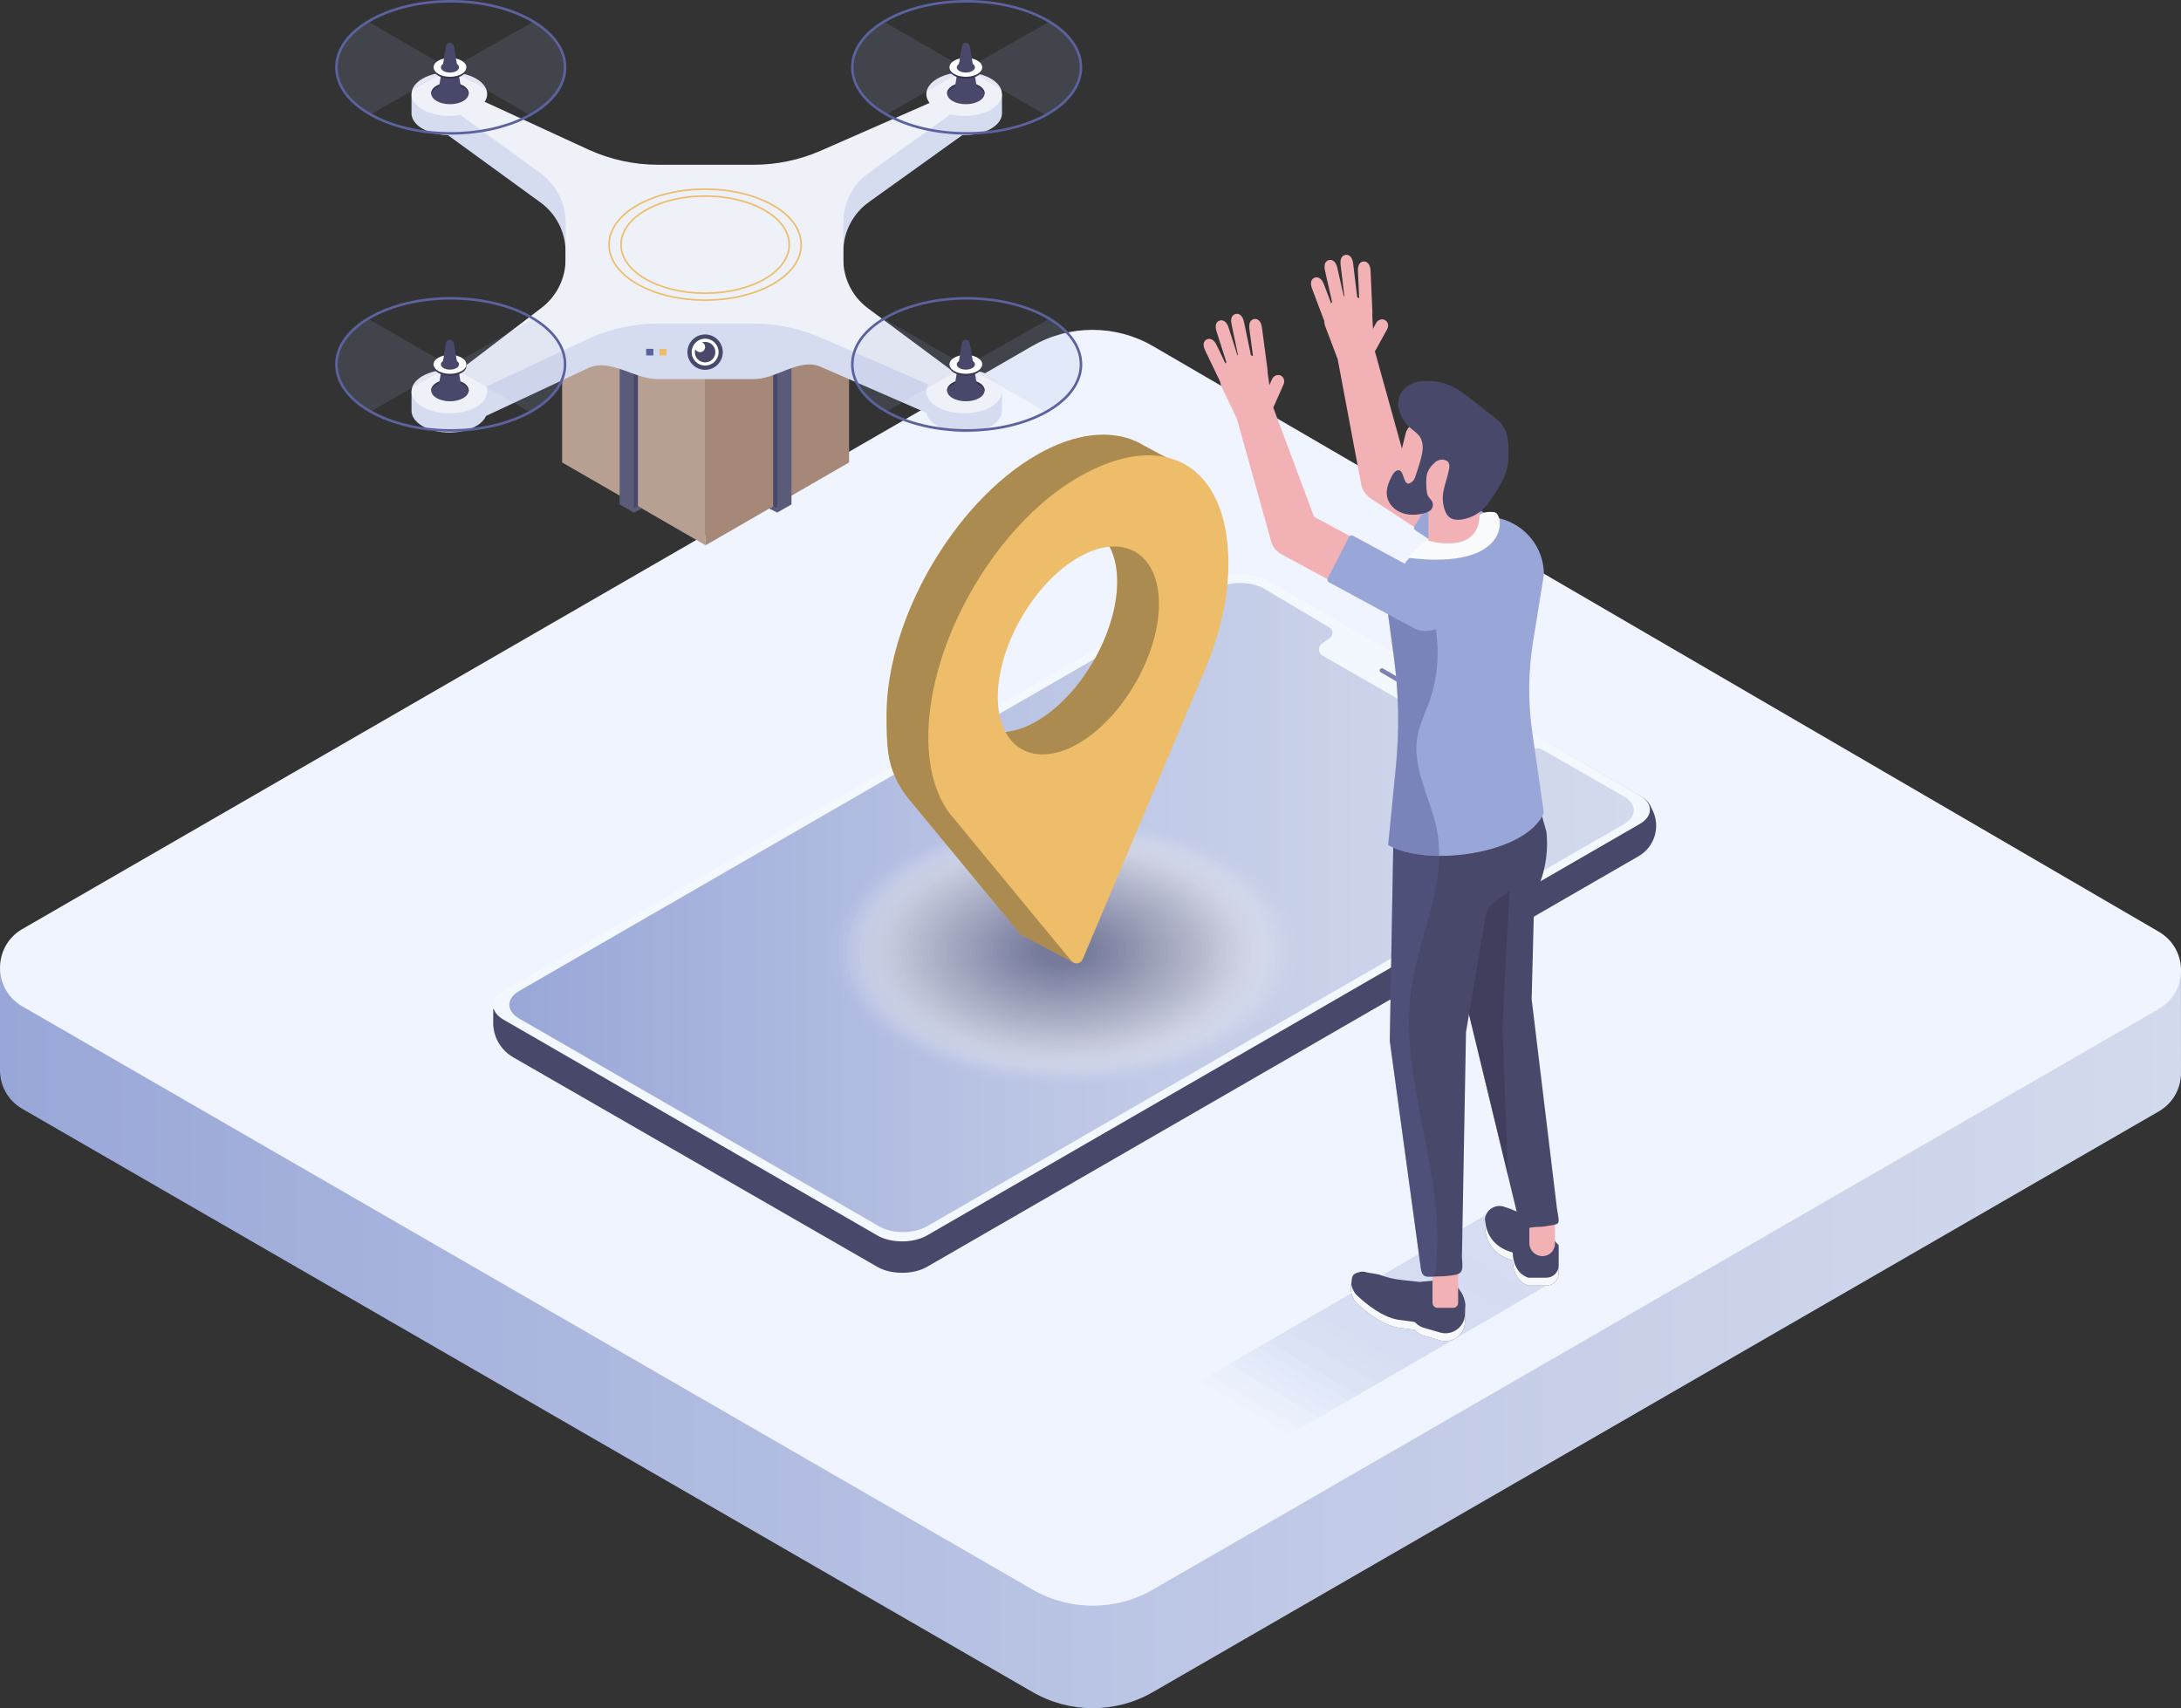 <?xml version="1.0" encoding="UTF-8"?>
<svg xmlns="http://www.w3.org/2000/svg" xmlns:xlink="http://www.w3.org/1999/xlink" viewBox="0 0 1028.1 805.3">
  <rect x="0" y="0" width="1028.1" height="805.3" fill="#333333" stroke="none"/>
  <defs>
    <style>
      .cls-1 {
        opacity: .02;
      }

      .cls-1, .cls-2, .cls-3, .cls-4, .cls-5, .cls-6, .cls-7, .cls-8, .cls-9, .cls-10, .cls-11, .cls-12, .cls-13, .cls-14, .cls-15, .cls-16, .cls-17, .cls-18, .cls-19, .cls-20, .cls-21, .cls-22, .cls-23, .cls-24, .cls-25, .cls-26, .cls-27, .cls-28, .cls-29, .cls-30, .cls-31, .cls-32, .cls-33, .cls-34, .cls-35, .cls-36, .cls-37, .cls-38, .cls-39, .cls-40, .cls-41, .cls-42, .cls-43, .cls-44, .cls-45, .cls-46, .cls-47, .cls-48, .cls-49, .cls-50, .cls-51, .cls-52, .cls-53, .cls-54, .cls-55, .cls-56, .cls-57, .cls-58, .cls-59, .cls-60, .cls-61, .cls-62, .cls-63, .cls-64, .cls-65, .cls-66, .cls-67, .cls-68, .cls-69, .cls-70, .cls-71, .cls-72, .cls-73, .cls-74, .cls-75, .cls-76, .cls-77, .cls-78, .cls-79, .cls-80, .cls-81, .cls-82, .cls-83, .cls-84, .cls-85, .cls-86, .cls-87, .cls-88, .cls-89, .cls-90, .cls-91, .cls-92, .cls-93, .cls-94, .cls-95, .cls-96, .cls-97, .cls-98, .cls-99, .cls-100, .cls-101, .cls-102, .cls-103, .cls-104, .cls-105, .cls-106 {
        stroke-width: 0px;
      }

      .cls-1, .cls-5, .cls-12, .cls-16, .cls-17, .cls-18, .cls-20, .cls-21, .cls-22, .cls-30, .cls-31, .cls-34, .cls-35, .cls-40, .cls-41, .cls-42, .cls-45, .cls-48, .cls-49, .cls-59, .cls-61, .cls-63, .cls-67, .cls-72, .cls-73, .cls-75, .cls-76, .cls-78, .cls-80, .cls-86, .cls-89, .cls-96, .cls-99, .cls-103 {
        fill: #99a7d8;
      }

      .cls-2 {
        fill: #48486a;
      }

      .cls-3 {
        fill: #535373;
        opacity: .94;
      }

      .cls-4 {
        fill: #b7b7c5;
        opacity: .39;
      }

      .cls-5 {
        opacity: .34;
      }

      .cls-6, .cls-50 {
        fill: #363650;
      }

      .cls-7 {
        fill: #5c629e;
      }

      .cls-8 {
        fill: #a2a2b3;
        opacity: .51;
      }

      .cls-9 {
        fill: #b7a092;
      }

      .cls-10 {
        fill: #d8d8df;
        opacity: .22;
      }

      .cls-11 {
        fill: #7e7e96;
        opacity: .71;
      }

      .cls-12 {
        opacity: .71;
      }

      .cls-13 {
        fill: #7d81b1;
      }

      .cls-14 {
        fill: url(#linear-gradient);
      }

      .cls-15 {
        fill: #c2c2cd;
        opacity: .33;
      }

      .cls-16 {
        opacity: .63;
      }

      .cls-17 {
        opacity: .73;
      }

      .cls-18 {
        opacity: .54;
      }

      .cls-19 {
        fill: #89899f;
        opacity: .65;
      }

      .cls-107, .cls-50 {
        opacity: .5;
      }

      .cls-20 {
        opacity: .32;
      }

      .cls-21 {
        opacity: .05;
      }

      .cls-22 {
        opacity: .24;
      }

      .cls-23 {
        fill: #dfdfe5;
        opacity: .18;
      }

      .cls-24, .cls-80 {
        opacity: 0;
      }

      .cls-24, .cls-84 {
        fill: #fff;
      }

      .cls-25 {
        fill: #a58877;
      }

      .cls-26 {
        fill: #c6c6d0;
        opacity: .31;
      }

      .cls-27 {
        fill: #dbdbe2;
        opacity: .2;
      }

      .cls-28 {
        fill: #edbd6a;
      }

      .cls-29 {
        fill: #fbfbfc;
        opacity: .02;
      }

      .cls-30 {
        opacity: .07;
      }

      .cls-31 {
        opacity: .51;
      }

      .cls-32 {
        fill: #d6dcef;
      }

      .cls-108 {
        isolation: isolate;
      }

      .cls-33 {
        fill: #6c6c87;
        opacity: .8;
      }

      .cls-34 {
        opacity: .61;
      }

      .cls-35 {
        opacity: .27;
      }

      .cls-36 {
        fill: #f2b1b5;
      }

      .cls-37 {
        fill: #656581;
        opacity: .84;
      }

      .cls-38 {
        fill: #8c8ca2;
        opacity: .63;
      }

      .cls-39 {
        fill: #85859c;
        opacity: .67;
      }

      .cls-40 {
        opacity: .68;
      }

      .cls-41 {
        opacity: .46;
      }

      .cls-43 {
        fill: #e9e9ed;
        opacity: .12;
      }

      .cls-44 {
        fill: #f6f8fb;
      }

      .cls-45 {
        opacity: .12;
      }

      .cls-46 {
        fill: #565676;
        opacity: .92;
      }

      .cls-47 {
        fill: #bebeca;
        opacity: .35;
      }

      .cls-48 {
        opacity: .49;
      }

      .cls-49 {
        opacity: .15;
      }

      .cls-51 {
        fill: #777790;
        opacity: .75;
      }

      .cls-52 {
        fill: #7a7a93;
        opacity: .73;
      }

      .cls-53 {
        fill: #e2e2e8;
        opacity: .16;
      }

      .cls-109, .cls-74 {
        opacity: .3;
      }

      .cls-54 {
        fill: #f8f8f9;
        opacity: .04;
      }

      .cls-55 {
        fill: #ededf0;
        opacity: .1;
      }

      .cls-56 {
        fill: #f3f8fe;
      }

      .cls-57 {
        fill: #fafbfd;
      }

      .cls-58 {
        fill: url(#linear-gradient-2);
      }

      .cls-59 {
        opacity: .1;
      }

      .cls-60 {
        fill: #9e9eb0;
        opacity: .53;
      }

      .cls-61 {
        opacity: .66;
      }

      .cls-62 {
        fill: #e6e6eb;
        opacity: .14;
      }

      .cls-63 {
        opacity: .59;
      }

      .cls-64 {
        fill: #fdfeff;
      }

      .cls-65 {
        fill: #686884;
        opacity: .82;
      }

      .cls-66 {
        fill: #73738d;
        opacity: .76;
      }

      .cls-67 {
        opacity: .41;
      }

      .cls-68 {
        fill: #eef1f8;
      }

      .cls-69 {
        fill: #9b9bad;
        opacity: .55;
      }

      .cls-70 {
        opacity: .9;
      }

      .cls-70, .cls-95 {
        fill: #5a5a79;
      }

      .cls-71 {
        fill: #d4d4dc;
        opacity: .24;
      }

      .cls-72 {
        opacity: .56;
      }

      .cls-73 {
        opacity: .39;
      }

      .cls-74 {
        fill: #151617;
      }

      .cls-75 {
        opacity: .22;
      }

      .cls-76 {
        opacity: .29;
      }

      .cls-77 {
        fill: #9797aa;
        opacity: .57;
      }

      .cls-78 {
        opacity: .37;
      }

      .cls-79 {
        fill: #4c4c6d;
        opacity: .98;
      }

      .cls-110 {
        mix-blend-mode: multiply;
        opacity: .6;
      }

      .cls-81 {
        fill: #b0b0bf;
        opacity: .43;
      }

      .cls-82 {
        fill: #eff4fe;
      }

      .cls-83 {
        fill: #b4b4c2;
        opacity: .41;
      }

      .cls-85 {
        fill: #6f6f8a;
        opacity: .78;
      }

      .cls-86 {
        opacity: .2;
      }

      .cls-87 {
        fill: #cdcdd6;
        opacity: .27;
      }

      .cls-88 {
        fill: #d0d0d9;
        opacity: .25;
      }

      .cls-89 {
        opacity: .15;
      }

      .cls-90 {
        fill: #f4f4f6;
        opacity: .06;
      }

      .cls-91 {
        fill: #bbbbc7;
        opacity: .37;
      }

      .cls-92 {
        fill: #c9c9d3;
        opacity: .29;
      }

      .cls-93 {
        fill: #9393a7;
        opacity: .59;
      }

      .cls-94 {
        fill: #5e5e7c;
        opacity: .88;
      }

      .cls-96 {
        opacity: .78;
      }

      .cls-97 {
        fill: #f1f1f3;
        opacity: .08;
      }

      .cls-98 {
        fill: #4f4f70;
        opacity: .96;
      }

      .cls-99 {
        opacity: .17;
      }

      .cls-100 {
        fill: #acacbc;
        opacity: .45;
      }

      .cls-101 {
        fill: #818199;
        opacity: .69;
      }

      .cls-102 {
        fill: #a9a9b9;
        opacity: .47;
      }

      .cls-103 {
        opacity: .44;
      }

      .cls-104 {
        fill: #61617e;
        opacity: .86;
      }

      .cls-105 {
        fill: #a5a5b6;
        opacity: .49;
      }

      .cls-106 {
        fill: #9090a4;
        opacity: .61;
      }
    </style>
    <linearGradient id="linear-gradient" x1="0" y1="504.56" x2="1028.1" y2="504.56" gradientUnits="userSpaceOnUse">
      <stop offset="0" stop-color="#99a7d8"/>
      <stop offset=".27" stop-color="#acb8df"/>
      <stop offset=".73" stop-color="#c8d0e9"/>
      <stop offset="1" stop-color="#d3daed"/>
    </linearGradient>
    <linearGradient id="linear-gradient-2" x1="-2767.71" y1="427.82" x2="-2237.64" y2="427.82" gradientTransform="translate(-1997.55) rotate(-180) scale(1 -1)" gradientUnits="userSpaceOnUse">
      <stop offset="0" stop-color="#d3daed"/>
      <stop offset=".24" stop-color="#cbd3ea"/>
      <stop offset=".59" stop-color="#b8c2e3"/>
      <stop offset="1" stop-color="#99a7d8"/>
    </linearGradient>
  </defs>
  <g class="cls-108">
    <g id="Graphics">
      <path class="cls-14" d="M1028.1,504.56l-.03-48.31-484.52-244.72c-17.59-10.24-39.31-10.28-56.93-.1L0,456.24v48.26H0c0,7.1,3.5,14.19,10.53,18.25l476.21,274.94c17.56,10.14,39.19,10.14,56.75,0l474.09-273.71c7.41-4.28,10.91-11.95,10.49-19.43h.04Z"/>
      <path class="cls-82" d="M486.62,163.1L10.53,437.98c-14.03,8.1-14.03,28.36,0,36.46l476.21,274.94c17.56,10.14,39.19,10.14,56.75,0l474.09-273.71c14.01-8.09,14.04-28.29.07-36.42l-474.09-276.04c-17.59-10.24-39.31-10.28-56.93-.1Z"/>
      <g>
        <path class="cls-2" d="M232.5,482.15v-6.41l341.77-200.75c6.42-3.7,13.96-5.97,20.38-2.26l179.43,103.01c1.71.98,3.09,2.46,3.95,4.24l1,2.06c3.8,7.83.91,17.26-6.63,21.61l-335.47,193.61c-6.42,3.7-16.92,3.7-23.33,0l-171.7-98.83c-5.83-3.35-9.42-9.57-9.42-16.29Z"/>
        <path class="cls-56" d="M237.31,480.66c-6.42-3.71-6.42-9.77,0-13.47l336.01-194c6.41-3.7,16.91-3.7,23.33,0l176.3,101.79c6.42,3.7,6.42,9.77,0,13.47l-336.01,194c-6.42,3.71-16.92,3.71-23.33,0l-176.3-101.79Z"/>
        <path class="cls-58" d="M244.73,480.15c-6.18-3.57-6.18-9.4,0-12.97l328.63-189.68c6.18-3.57,16.28-3.57,22.46,0l30.82,18.26c1.88,1.1,2,3.78.21,5.04l-3.4,2.39c-2.27,1.31-2.27,4.59,0,5.9l83.87,48.13c2.23,1.29,4.96,1.33,7.23.11l7.28-3.92c1.67-.9,3.69-.87,5.33.08l38.39,22.02c6.18,3.57,6.18,9.4,0,12.97l-328.63,189.68c-6.18,3.57-16.28,3.57-22.46,0l-169.72-97.99Z"/>
        <path class="cls-13" d="M688.38,338.41c-.18,0-.36-.05-.52-.14l-36.99-21.3c-.5-.29-.67-.92-.38-1.42.29-.5.92-.67,1.42-.38l36.98,21.3c.5.29.67.92.38,1.42-.19.33-.54.52-.9.52Z"/>
      </g>
      <g class="cls-110">
        <path class="cls-24" d="M422.03,494.24c43.69,25.23,115.19,25.23,158.89,0,43.69-25.23,43.69-66.51,0-91.73-43.69-25.23-115.19-25.23-158.89,0-43.69,25.23-43.69,66.51,0,91.73Z"/>
        <path class="cls-29" d="M423.42,493.44c42.93,24.78,113.18,24.78,156.1,0,42.93-24.78,42.93-65.34,0-90.13-42.93-24.78-113.18-24.78-156.1,0-42.93,24.79-42.93,65.34,0,90.13Z"/>
        <path class="cls-54" d="M424.82,492.64c42.16,24.34,111.16,24.34,153.32,0,42.16-24.34,42.16-64.18,0-88.52-42.16-24.34-111.16-24.34-153.32,0-42.16,24.34-42.16,64.18,0,88.52Z"/>
        <path class="cls-90" d="M426.21,491.83c41.4,23.9,109.14,23.9,150.54,0,41.4-23.9,41.4-63.01,0-86.91-41.4-23.9-109.14-23.9-150.54,0-41.4,23.9-41.4,63.01,0,86.91Z"/>
        <path class="cls-97" d="M427.6,491.03c40.63,23.46,107.12,23.46,147.75,0,40.63-23.46,40.63-61.84,0-85.3-40.63-23.46-107.12-23.46-147.75,0-40.63,23.46-40.63,61.85,0,85.3Z"/>
        <path class="cls-55" d="M428.99,490.23c39.87,23.02,105.1,23.02,144.97,0,39.87-23.02,39.87-60.68,0-83.7-39.87-23.02-105.1-23.02-144.97,0-39.87,23.02-39.87,60.68,0,83.7Z"/>
        <path class="cls-43" d="M430.38,489.42c39.1,22.57,103.08,22.57,142.18,0,39.1-22.57,39.1-59.51,0-82.09-39.1-22.57-103.08-22.57-142.18,0-39.1,22.57-39.1,59.52,0,82.09Z"/>
        <path class="cls-62" d="M431.78,488.62c38.34,22.13,101.06,22.13,139.4,0,38.33-22.13,38.33-58.35,0-80.48-38.34-22.13-101.06-22.13-139.4,0-38.33,22.13-38.33,58.35,0,80.48Z"/>
        <path class="cls-53" d="M433.17,487.81c37.57,21.69,99.05,21.69,136.62,0,37.57-21.69,37.57-57.18,0-78.87-37.57-21.69-99.05-21.69-136.62,0-37.57,21.69-37.57,57.18,0,78.87Z"/>
        <path class="cls-23" d="M434.56,487.01c36.8,21.25,97.03,21.25,133.83,0,36.8-21.25,36.8-56.02,0-77.27-36.8-21.25-97.03-21.25-133.83,0-36.8,21.25-36.8,56.02,0,77.27Z"/>
        <path class="cls-27" d="M435.95,486.21c36.04,20.81,95.01,20.81,131.05,0,36.04-20.81,36.04-54.85,0-75.66-36.04-20.81-95.01-20.81-131.05,0-36.04,20.81-36.04,54.85,0,75.66Z"/>
        <path class="cls-10" d="M437.34,485.4c35.27,20.36,92.99,20.36,128.26,0,35.27-20.36,35.27-53.69,0-74.05-35.27-20.36-92.99-20.36-128.26,0-35.27,20.36-35.27,53.69,0,74.05Z"/>
        <path class="cls-71" d="M438.74,484.6c34.51,19.92,90.97,19.92,125.48,0,34.51-19.92,34.51-52.52,0-72.44-34.51-19.92-90.97-19.92-125.48,0-34.51,19.92-34.51,52.52,0,72.44Z"/>
        <path class="cls-88" d="M440.13,483.8c33.74,19.48,88.95,19.48,122.7,0,33.74-19.48,33.74-51.36,0-70.84-33.74-19.48-88.95-19.48-122.7,0-33.74,19.48-33.74,51.36,0,70.84Z"/>
        <path class="cls-87" d="M441.52,482.99c32.98,19.04,86.94,19.04,119.91,0,32.97-19.04,32.97-50.19,0-69.23-32.98-19.04-86.94-19.04-119.91,0-32.98,19.04-32.98,50.19,0,69.23Z"/>
        <path class="cls-92" d="M442.91,482.19c32.21,18.6,84.92,18.6,117.13,0,32.21-18.6,32.21-49.03,0-67.62-32.21-18.6-84.92-18.6-117.13,0-32.21,18.6-32.21,49.03,0,67.62Z"/>
        <path class="cls-26" d="M444.31,481.38c31.44,18.15,82.9,18.15,114.34,0,31.44-18.15,31.44-47.86,0-66.02-31.44-18.15-82.9-18.15-114.34,0-31.44,18.15-31.44,47.86,0,66.02Z"/>
        <path class="cls-15" d="M445.7,480.58c30.68,17.71,80.88,17.71,111.56,0,30.68-17.71,30.68-46.7,0-64.41-30.68-17.71-80.88-17.71-111.56,0-30.68,17.71-30.68,46.7,0,64.41Z"/>
        <path class="cls-47" d="M447.09,479.78c29.91,17.27,78.86,17.27,108.77,0,29.91-17.27,29.91-45.53,0-62.8-29.91-17.27-78.86-17.27-108.77,0-29.91,17.27-29.91,45.53,0,62.8Z"/>
        <path class="cls-91" d="M448.48,478.97c29.15,16.83,76.84,16.83,105.99,0,29.15-16.83,29.15-44.36,0-61.19-29.15-16.83-76.84-16.83-105.99,0-29.15,16.83-29.15,44.37,0,61.19Z"/>
        <path class="cls-4" d="M449.87,478.17c28.38,16.39,74.82,16.39,103.21,0,28.38-16.39,28.38-43.2,0-59.59-28.38-16.39-74.82-16.39-103.21,0-28.38,16.39-28.38,43.2,0,59.59Z"/>
        <path class="cls-83" d="M451.27,477.37c27.62,15.94,72.81,15.94,100.42,0,27.62-15.94,27.62-42.03,0-57.98-27.62-15.94-72.81-15.94-100.42,0-27.62,15.94-27.62,42.03,0,57.98Z"/>
        <path class="cls-81" d="M452.66,476.56c26.85,15.5,70.79,15.5,97.64,0,26.85-15.5,26.85-40.87,0-56.37-26.85-15.5-70.79-15.5-97.64,0-26.85,15.5-26.85,40.87,0,56.37Z"/>
        <path class="cls-100" d="M454.05,475.76c26.09,15.06,68.77,15.06,94.85,0,26.08-15.06,26.08-39.7,0-54.76-26.08-15.06-68.77-15.06-94.85,0-26.08,15.06-26.08,39.7,0,54.76Z"/>
        <path class="cls-102" d="M455.44,474.96c25.32,14.62,66.75,14.62,92.07,0,25.32-14.62,25.32-38.54,0-53.16-25.32-14.62-66.75-14.62-92.07,0-25.32,14.62-25.32,38.54,0,53.16Z"/>
        <path class="cls-105" d="M456.83,474.15c24.55,14.18,64.73,14.18,89.29,0,24.55-14.18,24.55-37.37,0-51.55-24.55-14.18-64.73-14.18-89.29,0-24.55,14.18-24.55,37.37,0,51.55Z"/>
        <path class="cls-8" d="M458.23,473.35c23.79,13.73,62.71,13.73,86.5,0,23.79-13.73,23.79-36.21,0-49.94-23.79-13.73-62.71-13.73-86.5,0-23.79,13.73-23.79,36.21,0,49.94Z"/>
        <path class="cls-60" d="M459.62,472.54c23.02,13.29,60.69,13.29,83.72,0,23.02-13.29,23.02-35.04,0-48.33-23.02-13.29-60.69-13.29-83.72,0-23.02,13.29-23.02,35.04,0,48.33Z"/>
        <path class="cls-69" d="M461.01,471.74c22.26,12.85,58.68,12.85,80.93,0,22.26-12.85,22.26-33.88,0-46.73-22.26-12.85-58.68-12.85-80.93,0-22.26,12.85-22.26,33.88,0,46.73Z"/>
        <path class="cls-77" d="M462.4,470.94c21.49,12.41,56.66,12.41,78.15,0,21.49-12.41,21.49-32.71,0-45.12-21.49-12.41-56.66-12.41-78.15,0-21.49,12.41-21.49,32.71,0,45.12Z"/>
        <path class="cls-93" d="M463.79,470.13c20.73,11.97,54.64,11.97,75.36,0,20.73-11.97,20.73-31.55,0-43.51-20.73-11.97-54.64-11.97-75.36,0-20.72,11.97-20.72,31.55,0,43.51Z"/>
        <path class="cls-106" d="M465.19,469.33c19.96,11.52,52.62,11.52,72.58,0,19.96-11.52,19.96-30.38,0-41.9-19.96-11.52-52.62-11.52-72.58,0-19.96,11.52-19.96,30.38,0,41.9Z"/>
        <path class="cls-38" d="M466.58,468.53c19.19,11.08,50.6,11.08,69.8,0,19.19-11.08,19.19-29.22,0-40.3-19.19-11.08-50.6-11.08-69.8,0-19.19,11.08-19.19,29.22,0,40.3Z"/>
        <path class="cls-19" d="M467.97,467.72c18.43,10.64,48.58,10.64,67.01,0,18.43-10.64,18.43-28.05,0-38.69-18.43-10.64-48.58-10.64-67.01,0-18.43,10.64-18.43,28.05,0,38.69Z"/>
        <path class="cls-39" d="M469.36,466.92c17.66,10.2,46.57,10.2,64.23,0,17.66-10.2,17.66-26.88,0-37.08-17.66-10.2-46.57-10.2-64.23,0-17.66,10.2-17.66,26.88,0,37.08Z"/>
        <path class="cls-101" d="M470.75,466.11c16.9,9.76,44.55,9.76,61.44,0,16.9-9.76,16.9-25.72,0-35.47-16.9-9.76-44.55-9.76-61.44,0-16.9,9.76-16.9,25.72,0,35.47Z"/>
        <path class="cls-11" d="M472.15,465.31c16.13,9.31,42.53,9.31,58.66,0,16.13-9.31,16.13-24.55,0-33.87-16.13-9.31-42.53-9.31-58.66,0-16.13,9.31-16.13,24.55,0,33.87Z"/>
        <path class="cls-52" d="M473.54,464.51c15.37,8.87,40.51,8.87,55.88,0,15.37-8.87,15.37-23.39,0-32.26-15.37-8.87-40.51-8.87-55.88,0-15.37,8.87-15.37,23.39,0,32.26Z"/>
        <path class="cls-51" d="M474.93,463.7c14.6,8.43,38.49,8.43,53.09,0,14.6-8.43,14.6-22.22,0-30.65-14.6-8.43-38.49-8.43-53.09,0-14.6,8.43-14.6,22.22,0,30.65Z"/>
        <path class="cls-66" d="M476.32,462.9c13.83,7.99,36.47,7.99,50.31,0,13.83-7.99,13.83-21.06,0-29.04-13.83-7.99-36.47-7.99-50.31,0-13.83,7.99-13.83,21.06,0,29.04Z"/>
        <path class="cls-85" d="M477.71,462.1c13.07,7.55,34.45,7.55,47.52,0,13.07-7.55,13.07-19.89,0-27.44-13.07-7.55-34.45-7.55-47.52,0-13.07,7.55-13.07,19.89,0,27.44Z"/>
        <path class="cls-33" d="M479.11,461.29c12.3,7.1,32.44,7.1,44.74,0,12.3-7.1,12.3-18.73,0-25.83-12.3-7.1-32.44-7.1-44.74,0-12.3,7.1-12.3,18.73,0,25.83Z"/>
        <path class="cls-65" d="M480.5,460.49c11.54,6.66,30.42,6.66,41.96,0,11.54-6.66,11.54-17.56,0-24.22-11.54-6.66-30.42-6.66-41.96,0-11.54,6.66-11.54,17.56,0,24.22Z"/>
        <path class="cls-37" d="M481.89,459.69c10.77,6.22,28.4,6.22,39.17,0,10.77-6.22,10.77-16.4,0-22.62-10.77-6.22-28.4-6.22-39.17,0-10.77,6.22-10.77,16.4,0,22.62Z"/>
        <path class="cls-104" d="M483.28,458.88c10.01,5.78,26.38,5.78,36.39,0,10.01-5.78,10.01-15.23,0-21.01-10.01-5.78-26.38-5.78-36.39,0-10.01,5.78-10.01,15.23,0,21.01Z"/>
        <path class="cls-94" d="M484.67,458.08c9.24,5.34,24.36,5.34,33.6,0,9.24-5.34,9.24-14.07,0-19.4-9.24-5.33-24.36-5.33-33.6,0-9.24,5.34-9.24,14.07,0,19.4Z"/>
        <path class="cls-70" d="M486.07,457.27c8.48,4.89,22.34,4.89,30.82,0,8.48-4.89,8.48-12.9,0-17.79-8.48-4.89-22.34-4.89-30.82,0-8.48,4.89-8.48,12.9,0,17.79Z"/>
        <path class="cls-46" d="M487.46,456.47c7.71,4.45,20.33,4.45,28.03,0,7.71-4.45,7.71-11.73,0-16.19-7.71-4.45-20.33-4.45-28.03,0-7.71,4.45-7.71,11.73,0,16.19Z"/>
        <path class="cls-3" d="M488.85,455.67c6.94,4.01,18.31,4.01,25.25,0,6.94-4.01,6.94-10.57,0-14.58-6.94-4.01-18.31-4.01-25.25,0-6.94,4.01-6.94,10.57,0,14.58Z"/>
        <path class="cls-98" d="M490.24,454.86c6.18,3.57,16.29,3.57,22.47,0,6.18-3.57,6.18-9.4,0-12.97-6.18-3.57-16.29-3.57-22.47,0-6.18,3.57-6.18,9.4,0,12.97Z"/>
        <path class="cls-79" d="M491.64,454.06c5.41,3.12,14.27,3.12,19.68,0,5.41-3.12,5.41-8.24,0-11.36-5.41-3.12-14.27-3.12-19.68,0-5.41,3.12-5.41,8.24,0,11.36Z"/>
        <path class="cls-2" d="M493.03,453.26c4.65,2.68,12.25,2.68,16.9,0,4.65-2.68,4.65-7.07,0-9.76-4.65-2.68-12.25-2.68-16.9,0-4.65,2.68-4.65,7.07,0,9.76Z"/>
      </g>
      <g>
        <path class="cls-36" d="M643.31,162.09c-.85,1.56-.38,3.47,1.06,4.26,1.44.79,3.31.16,4.16-1.4l5.39-9.81c.85-1.56.38-3.47-1.06-4.26-1.44-.79-3.31-.16-4.16,1.4l-5.39,9.81Z"/>
        <path class="cls-36" d="M640.99,147.05c.14,3.05,1.59,5.48,3.22,5.41,1.64-.07,2.86-2.63,2.72-5.68l-.87-19.23c-.14-3.05-1.6-4.35-3.23-4.28-1.64.07-2.85,1.5-2.71,4.55l.87,19.23Z"/>
        <path class="cls-36" d="M628.83,146.34c.67,2.98,2.53,5.12,4.12,4.76,1.6-.36,2.36-3.09,1.68-6.07l-4.23-18.77c-.67-2.98-2.34-4.01-3.94-3.65-1.6.36-2.54,1.98-1.87,4.96l4.23,18.77Z"/>
        <path class="cls-36" d="M625.3,154.1c1.08,2.86,3.21,4.72,4.74,4.14,1.53-.58,1.9-3.39.83-6.24l-6.8-18.01c-1.08-2.86-2.87-3.64-4.4-3.06-1.53.58-2.25,2.31-1.17,5.17l6.8,18.01Z"/>
        <path class="cls-36" d="M634.23,143.99c.36,3.03,1.99,5.35,3.62,5.16s2.66-2.83,2.3-5.86l-2.29-19.11c-.36-3.03-1.92-4.22-3.54-4.03-1.63.19-2.73,1.71-2.37,4.74l2.29,19.11Z"/>
        <path class="cls-36" d="M709.5,275.03c4.21.36,8.48-1.62,10.82-5.54,3.17-5.3,1.35-12.19-3.81-15.59l-53.69-35.34-15.14-54.48-.82-15.64c-1.34-6.17-7.43-10.09-13.61-8.74-6.17,1.34-10.09,7.44-8.74,13.61l6.06,16.01,11.08,58.99c.51,2.71,2.09,5.09,4.39,6.6l58.16,38.28c1.64,1.08,3.46,1.68,5.29,1.84Z"/>
        <path class="cls-42" d="M710.61,276.81c4.54.39,9.15-1.75,11.68-5.98,3.42-5.72,1.46-13.16-4.11-16.83l-37.86-24.92c-.63-.41-1.47-.23-1.87.41l-11.72,18.64c-.39.62-.21,1.43.4,1.83l37.77,24.86c1.77,1.17,3.74,1.82,5.71,1.99Z"/>
        <g class="cls-109">
          <polygon class="cls-80" points="706.37 569.54 556.4 656.4 598.93 681.51 733.37 603.27 706.37 569.54"/>
          <polygon class="cls-1" points="706.37 569.54 560.98 653.75 603.5 678.85 733.37 603.27 706.37 569.54"/>
          <polygon class="cls-21" points="706.37 569.54 565.57 651.1 608.07 676.2 733.37 603.27 706.37 569.54"/>
          <polygon class="cls-30" points="706.37 569.54 570.15 648.46 612.65 673.55 733.37 603.27 706.37 569.54"/>
          <polygon class="cls-59" points="706.37 569.54 574.73 645.81 617.22 670.89 733.37 603.27 706.37 569.54"/>
          <polygon class="cls-45" points="706.37 569.54 579.32 643.16 621.79 668.24 733.37 603.27 706.37 569.54"/>
          <polygon class="cls-89" points="706.37 569.54 583.9 640.51 626.37 665.59 733.37 603.27 706.37 569.54"/>
          <polygon class="cls-99" points="706.37 569.54 588.48 637.87 630.94 662.93 733.37 603.27 706.37 569.54"/>
          <polygon class="cls-86" points="706.37 569.54 593.07 635.22 635.51 660.28 733.37 603.27 706.37 569.54"/>
          <polygon class="cls-75" points="706.37 569.54 597.65 632.57 640.09 657.63 733.37 603.27 706.37 569.54"/>
          <polygon class="cls-22" points="706.37 569.54 602.23 629.92 644.66 654.97 733.37 603.27 706.37 569.54"/>
          <polygon class="cls-35" points="706.37 569.54 606.82 627.28 649.23 652.32 733.37 603.27 706.37 569.54"/>
          <polygon class="cls-76" points="706.37 569.54 611.4 624.63 653.81 649.66 733.37 603.27 706.37 569.54"/>
          <polygon class="cls-20" points="706.37 569.54 615.98 621.98 658.38 647.01 733.37 603.27 706.37 569.54"/>
          <polygon class="cls-5" points="706.37 569.54 620.57 619.34 662.95 644.36 733.37 603.27 706.37 569.54"/>
          <polygon class="cls-78" points="706.37 569.54 625.15 616.69 667.53 641.7 733.37 603.27 706.37 569.54"/>
          <polygon class="cls-73" points="706.37 569.54 629.73 614.04 672.1 639.05 733.37 603.27 706.37 569.54"/>
          <polygon class="cls-67" points="706.37 569.54 634.32 611.39 676.67 636.4 733.37 603.27 706.37 569.54"/>
          <polygon class="cls-103" points="706.37 569.54 638.9 608.75 681.25 633.74 733.37 603.27 706.37 569.54"/>
          <polygon class="cls-41" points="706.37 569.54 643.49 606.1 685.82 631.09 733.37 603.27 706.37 569.54"/>
          <polygon class="cls-48" points="706.37 569.54 648.07 603.45 690.39 628.44 733.37 603.27 706.37 569.54"/>
          <polygon class="cls-31" points="706.37 569.54 652.65 600.8 694.97 625.78 733.37 603.27 706.37 569.54"/>
          <polygon class="cls-18" points="706.37 569.54 657.24 598.16 699.54 623.13 733.37 603.27 706.37 569.54"/>
          <polygon class="cls-72" points="706.37 569.54 661.82 595.51 704.11 620.48 733.37 603.27 706.37 569.54"/>
          <polygon class="cls-63" points="706.37 569.54 666.4 592.86 708.69 617.82 733.37 603.27 706.37 569.54"/>
          <polygon class="cls-34" points="706.37 569.54 670.99 590.21 713.26 615.17 733.37 603.27 706.37 569.54"/>
          <polygon class="cls-16" points="706.37 569.54 675.57 587.57 717.83 612.52 733.37 603.27 706.37 569.54"/>
          <polygon class="cls-61" points="706.37 569.54 680.15 584.92 722.41 609.86 733.37 603.27 706.37 569.54"/>
          <polygon class="cls-40" points="706.37 569.54 684.74 582.27 726.98 607.21 733.37 603.27 706.37 569.54"/>
          <polygon class="cls-12" points="706.37 569.54 689.32 579.62 731.55 604.56 733.37 603.27 706.37 569.54"/>
          <polygon class="cls-17" points="701.98 572.32 693.9 576.98 733.37 603.27 733.37 603.27 701.98 572.32"/>
          <polygon class="cls-96" points="706.79 569.54 703.07 571.68 687.5 629.87 733.37 603.27 706.79 569.54"/>
        </g>
        <path class="cls-2" d="M669.3,604.35l-8.67-.94c-3.62-.39-7.18-1.25-10.59-2.56l-5.87-1.02c-.94-.36-1.97-.43-2.95-.21h0c-2.14.49-3.73,1.05-3.97,3.23l-.43,4.02c-.26,2.37.94,5.65,2.66,7.31,4.5,4.36,12.43,10.63,19.88,11.73l7.51.99c1.63,1.75,3.2,2.52,4.49,2.81l8,2.32c5.59,1.24,10.95-2.87,11.21-8.59l.28-6.32c.14-3.06-.75-6.09-2.51-8.59l-.99-1.41-12.07-3.35-5.97.57Z"/>
        <path class="cls-44" d="M690.56,619.74c-.26,5.72-5.61,9.83-11.21,8.59l-8-2.32c-1.29-.29-2.86-1.06-4.49-2.81l-7.51-.99c-7.44-1.09-15.37-7.36-19.88-11.73-1.2-1.16-2.13-3.11-2.5-4.99l-.15,1.4c-.26,2.37.94,5.65,2.66,7.31,4.5,4.36,12.43,10.63,19.88,11.73l7.51.99c1.63,1.75,3.2,2.52,4.49,2.81l8,2.32c5.59,1.24,10.95-2.87,11.21-8.59l.28-6.32c.03-.68,0-1.35-.08-2.02l-.21,4.62Z"/>
        <path class="cls-2" d="M725.22,576.5s-9.2-5.59-16.45-7.68c-4.17-1.2-8.48,1.68-8.78,6.01-.44,6.3,1,16.04,13.1,19.35,0,0-.25,9.35,7.33,11.87h8.55c3.19,0,5.77-2.59,5.77-5.77v-13.23l-9.53-10.55Z"/>
        <path class="cls-44" d="M728.97,602.35h-8.55c-7.58-2.53-7.33-11.87-7.33-11.87-9.91-2.72-12.67-9.73-13.1-15.65,0,0,0,0,0,0-.44,6.3,1,16.04,13.1,19.35,0,0-.25,9.35,7.33,11.87h8.55c3.19,0,5.77-2.59,5.77-5.77v-3.71c0,3.19-2.59,5.77-5.77,5.77Z"/>
        <path class="cls-36" d="M675.27,597.69h12.07v16.52c0,1.3-1.06,2.36-2.36,2.36h-7.35c-1.3,0-2.36-1.06-2.36-2.36v-16.52h0Z"/>
        <path class="cls-36" d="M727.1,592.19h0c-3.41,0-6.17-2.76-6.17-6.17v-12.71h12.07v12.98c0,3.26-2.64,5.9-5.9,5.9Z"/>
        <path class="cls-2" d="M725.24,578.39c-7.02.07-8.32,3.4-9.48-3.83l-24.7-102.21,2.48-99.65c0-8.2,6.65-14.86,14.86-14.86s16.09,10.37,16.09,18.57l4.46,15.6c1.13,10.41-.86,20.92-5.7,30.2h0l-1.24,48.9,11.94,98.72c1.3,8.09,1.99,7.06-6.1,8.36-.86.14-1.74.19-2.61.19Z"/>
        <path class="cls-50" d="M693.76,370.22c-.14.81-.22,1.63-.22,2.48l-2.48,99.65,19.85,82.15-2.67-70.36,4.66-90.4c.3-7.35-10.91-20.62-19.14-23.53Z"/>
        <path class="cls-2" d="M679.17,601.72c-7.45.02-8.94,1.67-9.7-5.95l-14.34-105.03,1.68-94.09c.34-8.2,10.01-27.36,18.14-27.03,8.2.34,46.31,6.65,45.97,14.84l-9.3,35.48-7.28,5.4c-2.16,1.6-3.62,3.98-4.07,6.64l-9.21,54.61-1.93,106.22c.81,8.16-.19,8.02-8.34,8.83-.53.03-1.09.05-1.62.08Z"/>
        <g class="cls-109">
          <path class="cls-7" d="M677.51,392.12c-1.31-7.23-4.11-14.31-6.39-21.38-7.06,4.19-14.03,18.97-14.31,25.9l-1.68,94.09,14.34,105.03c.65,6.46,1.82,6.26,6.69,6.03,7.56-44.59-17.41-90.7-10.84-135.92,3.61-24.85,16.68-49.05,12.2-73.76Z"/>
        </g>
        <path class="cls-42" d="M654.36,289.89l2.72,20.05c2.31,17.02,2.62,34.25.94,51.34l-3.65,37.09c18.35,10.59,65.09,4.36,73.39-15.14l-5.46-38.01c-2.04-14.17-1.91-28.56.37-42.68l5.09-31.61c0-21.01-22.75-34.15-40.94-23.64l-11.78,6.8c-12.79,7.38-20.67,21.03-20.67,35.79Z"/>
        <rect class="cls-36" x="673.37" y="212.1" width="24.12" height="48.02"/>
        <path class="cls-57" d="M672.33,254.63s24.75,7.93,25.16-11.94c0,0,2.18-1.89,6.94-1.23,4.76.66,8.23,27.75-41.17,21.44l9.07-8.27Z"/>
        <path class="cls-36" d="M662.62,204.3l-6.58,26.66c-1.3,5.28,2.67,10.4,8.11,10.44l14.84.12c4.49.04,8.69-2.23,11.13-6l12.76-19.75c.63-.98.71-2.21.21-3.26h0c-4.37-9.13-13.87-14.67-23.97-13.97l-10.53.73c-2.87.2-5.28,2.23-5.97,5.02Z"/>
        <path class="cls-2" d="M711.1,213.25c.04-4.33-.2-8.94-2.65-12.51-1.34-1.96-3.25-3.45-5.13-4.91-3.31-2.57-6.61-5.14-9.92-7.71-2.65-2.06-5.31-4.13-8.3-5.65-4.45-2.28-9.56-3.27-14.54-2.83-1.66.15-3.33.45-4.84,1.15-9.94,4.6-7.44,15.61-.61,21.22,1.46,1.2,3.1,2.26,4.16,3.83,1.8,2.66,1.56,6.21.83,9.19-.77,3.12-1.82,6.45-2.88,9.51-.31.88-.67,1.79-1.37,2.41-4.38,3.89-3.69-4.49-6.14-5.2-1.49-.43-2.75,1.11-3.48,2.47-1.64,3.05-3.04,6.51-2.38,9.91.67,3.5,3.52,6.34,6.85,7.61,3.33,1.27,7.07,1.13,10.53.25,1.35-.34,2.76-.86,3.58-1.98.83-1.14.85-2.81.05-3.97-.92-1.32-1.73-1.7-2.1-3.29-.41-1.78-.43-3.76-.44-5.58,0-1.04.02-2.09.23-3.11.52-2.56,2.27-4.75,4.26-6.37,1.95-1.59,5.57-1.37,6.29,1.03.24.81.1,1.68-.05,2.51-1.26,6.81-4.38,11.59-2.19,18.63.42,1.35.97,2.72,2,3.68,1.69,1.58,4.28,1.7,6.55,1.31,3.82-.65,7.43-2.51,10.17-5.25,1.96-1.96,3.46-4.31,4.94-6.65,2.43-3.83,4.9-7.76,5.92-12.18.56-2.46.66-5.01.68-7.54Z"/>
        <g class="cls-107">
          <path class="cls-7" d="M673.79,330.76c6.76-18.98,4.66-40.91-5.58-58.26-1.55-2.63-3.5-5.31-6.23-6.51-4.88,6.88-7.62,15.2-7.62,23.91l2.72,20.05c2.31,17.02,2.62,34.25.94,51.34l-3.65,37.09c5.85,3.38,14.6,5.04,24.06,5.11.04-3.78-.23-7.57-.92-11.37-2.74-15.11-11.99-29.55-9.38-44.68,1-5.8,3.69-11.14,5.67-16.68Z"/>
        </g>
        <path class="cls-36" d="M595.1,189.01c-.72,1.62-.08,3.49,1.42,4.15,1.5.66,3.31-.13,4.03-1.75l4.52-10.24c.72-1.62.08-3.49-1.42-4.15-1.5-.66-3.31.13-4.03,1.75l-4.52,10.24Z"/>
        <path class="cls-36" d="M591.49,174.23c.4,3.03,2.06,5.32,3.68,5.11s2.62-2.87,2.22-5.89l-2.53-19.08c-.4-3.03-1.97-4.2-3.59-3.99-1.62.21-2.71,1.74-2.31,4.77l2.53,19.08Z"/>
        <path class="cls-36" d="M579.31,174.57c.93,2.91,2.96,4.88,4.52,4.38,1.56-.5,2.08-3.28,1.15-6.19l-5.84-18.34c-.93-2.91-2.68-3.79-4.24-3.29-1.56.5-2.36,2.19-1.44,5.1l5.84,18.34Z"/>
        <path class="cls-36" d="M576.46,182.61c1.32,2.75,3.61,4.42,5.08,3.71s1.6-3.54.28-6.29l-8.33-17.35c-1.32-2.75-3.17-3.38-4.65-2.67-1.48.71-2.04,2.5-.72,5.25l8.33,17.35Z"/>
        <path class="cls-36" d="M584.48,171.77c.62,2.99,2.44,5.16,4.05,4.82,1.6-.33,2.4-3.05,1.78-6.04l-3.93-18.84c-.62-2.99-2.27-4.04-3.88-3.71-1.6.33-2.58,1.94-1.95,4.92l3.93,18.84Z"/>
        <path class="cls-36" d="M670.79,295.82c4.22,0,8.31-2.35,10.31-6.45,2.7-5.55.29-12.27-5.14-15.2l-56.54-30.57-19.78-52.97-2.17-15.51c-1.87-6.03-8.28-9.41-14.31-7.54-6.03,1.87-9.41,8.28-7.54,14.31l7.42,15.43,16.14,57.81c.74,2.65,2.53,4.89,4.95,6.2l61.24,33.12c1.73.93,3.59,1.38,5.43,1.38Z"/>
        <path class="cls-42" d="M672.06,297.49c4.56,0,8.97-2.53,11.12-6.97,2.91-6,.32-13.24-5.55-16.41l-39.87-21.56c-.66-.36-1.49-.1-1.83.57l-10.06,19.58c-.33.65-.09,1.45.56,1.79l39.77,21.51c1.87,1.01,3.88,1.49,5.86,1.49Z"/>
      </g>
      <g>
        <path class="cls-28" d="M552.42,224.12l6.96-3.3-20.13-10.77c-1.11-.68-2.25-1.3-3.44-1.84h-.02s0-.01,0-.01c-12.54-5.75-29.07-4.14-47.14,6.29-38.91,22.46-70.74,77.6-70.74,122.52,0,7.62.12,13.09.82,18.12,1.1,7.93,4.55,15.36,9.63,21.55h0l52.71,63.76,24.49,13.09,12.7-44.42h-11.46l42.74-106.66h-.01c6.25-15.77,9.87-32.02,9.87-47.13,0-12.59-2.5-23.09-6.96-31.2ZM488.64,340.02c-20.89,12.06-37.99,2.19-37.99-21.93s17.09-53.74,37.99-65.8c20.89-12.06,37.99-2.19,37.99,21.93s-17.09,53.74-37.99,65.8Z"/>
        <path class="cls-74" d="M552.42,224.12l6.96-3.3-20.13-10.77c-1.11-.68-2.25-1.3-3.44-1.84h-.02s0-.01,0-.01c-12.54-5.75-29.07-4.14-47.14,6.29-38.91,22.46-70.74,77.6-70.74,122.52,0,7.62.12,13.09.82,18.12,1.1,7.93,4.55,15.36,9.63,21.55h0l52.71,63.76,24.49,13.09,12.7-44.42h-11.46l42.74-106.66h-.01c6.25-15.77,9.87-32.02,9.87-47.13,0-12.59-2.5-23.09-6.96-31.2ZM488.64,340.02c-20.89,12.06-37.99,2.19-37.99-21.93s17.09-53.74,37.99-65.8c20.89-12.06,37.99-2.19,37.99,21.93s-17.09,53.74-37.99,65.8Z"/>
        <path class="cls-28" d="M579.06,265.68c-.07-46.9-30.6-64.12-71.11-40.49-38.74,22.6-70.36,77.52-70.36,122.3,0,14.89,3.51,26.84,9.61,35.38h-.03l57.86,70.15c1.5,1.82,4.41,1.4,5.33-.78l58.86-139.3h-.02c6.27-15.82,9.89-32.12,9.87-47.27ZM508.33,350.52c-20.89,12.06-37.99,2.19-37.99-21.93s17.1-53.74,37.99-65.8c20.89-12.06,37.99-2.19,37.99,21.93s-17.1,53.74-37.99,65.8Z"/>
      </g>
      <g>
        <g>
          <polygon class="cls-25" points="264.98 139.91 332.62 100.86 400.25 139.91 332.62 178.96 264.98 139.91"/>
          <polygon class="cls-9" points="264.98 139.91 264.98 218.01 332.62 257.06 332.62 178.96 264.98 139.91"/>
          <polygon class="cls-25" points="332.62 257.06 400.25 218.01 400.25 139.91 332.62 178.96 332.62 257.06"/>
          <polygon class="cls-2" points="364.46 160.66 364.46 238.76 365.27 239.47 366.38 239.63 371.17 234.92 371.17 156.51 364.46 160.66"/>
          <polygon class="cls-95" points="366.38 159.43 366.38 239.63 364.36 238.73 362.6 239.75 366.38 241.64 373.09 237.8 373.09 155.28 366.38 159.43"/>
          <polygon class="cls-2" points="300.71 160.66 300.71 238.76 299.91 239.47 298.8 239.63 294 234.92 294 156.51 300.71 160.66"/>
          <polygon class="cls-95" points="298.8 159.43 298.8 239.63 300.82 238.73 302.58 239.75 298.8 241.64 292.09 237.8 292.09 155.28 298.8 159.43"/>
        </g>
        <g>
          <path class="cls-32" d="M463,184.55c-6.76-2.11-15.43-1.52-21.12,1.77-6.94,4.01-6.94,10.57,0,14.57,6.94,4.01,18.3,4.01,25.24,0,3.31-1.91,5.04-4.4,5.19-6.92h.01v-9.42h-9.33Z"/>
          <path class="cls-32" d="M463.3,44.45c-6.8-2.22-15.64-1.66-21.42,1.67-6.94,4.01-6.94,10.57,0,14.57,6.94,4.01,18.3,4.01,25.24,0,3.27-1.89,5-4.34,5.19-6.83h.02v-9.42h-9.03Z"/>
          <path class="cls-32" d="M224.43,46.13c-5.91-3.41-15.02-3.92-21.88-1.52h-8.57v9.42h.04c.25,2.43,1.97,4.82,5.17,6.67,6.94,4.01,18.3,4.01,25.24,0,6.94-4.01,6.94-10.57,0-14.57Z"/>
          <path class="cls-32" d="M224.43,186.32c-5.69-3.29-14.36-3.88-21.12-1.77h-9.33v9.42h.01c.15,2.52,1.88,5.01,5.19,6.92,6.94,4.01,18.3,4.01,25.24,0,6.94-4.01,6.94-10.57,0-14.57Z"/>
          <path class="cls-32" d="M441.95,196.92l-55.2-24.04c-9.93-4.33-20.65,5.85-31.48,5.85h-45.09c-11.32,0-22.51-9.97-32.81-5.25l-56.8,26.6-8.76-8.04,43.51-33.17c7.11-5.45,11.29-13.89,11.29-22.85v-17.32c0-9.35-4.54-18.11-12.18-23.51l-44.15-32.1v-13.77l67.1,34.98c10.3,4.71,21.49,7.15,32.81,7.15h45.09c10.83,0,21.55-2.23,31.48-6.56l67.74-35.58v13.77l-44.79,32.1c-7.64,5.39-12.18,14.16-12.18,23.51v17.32c0,8.96,4.17,17.41,11.29,22.85l43.32,32.18-10.18,5.88Z"/>
          <path class="cls-68" d="M441.95,183.15l-55.2-24.04c-9.93-4.33-20.65-6.56-31.48-6.56h-45.09c-11.32,0-22.51,2.44-32.81,7.15l-56.8,26.6-8.76-8.04,43.51-33.17c7.11-5.45,11.29-13.89,11.29-22.85v-17.32c0-9.35-4.54-18.11-12.18-23.51l-44.15-32.1,10.29-4.96,56.8,26.17c10.3,4.71,21.49,7.15,32.81,7.15h45.09c10.83,0,21.55-2.23,31.48-6.56l61.01-26.77,6.73,4.96-44.79,32.1c-7.64,5.39-12.18,14.16-12.18,23.51v17.32c0,8.96,4.17,17.41,11.29,22.85l43.32,32.18-10.18,5.88Z"/>
          <path class="cls-68" d="M441.87,191.84c6.94,4.01,18.3,4.01,25.24,0,6.94-4.01,6.94-10.57,0-14.57-6.94-4.01-18.3-4.01-25.24,0-6.94,4.01-6.94,10.57,0,14.57Z"/>
          <path class="cls-68" d="M441.87,51.64c6.94,4.01,18.3,4.01,25.24,0,6.94-4.01,6.94-10.57,0-14.57-6.94-4.01-18.3-4.01-25.24,0-6.94,4.01-6.94,10.57,0,14.57Z"/>
          <path class="cls-68" d="M199.19,51.64c6.94,4.01,18.3,4.01,25.24,0,6.94-4.01,6.94-10.57,0-14.57-6.94-4.01-18.3-4.01-25.24,0-6.94,4.01-6.94,10.57,0,14.57Z"/>
          <path class="cls-68" d="M199.19,191.84c6.94,4.01,18.3,4.01,25.24,0,6.94-4.01,6.94-10.57,0-14.57-6.94-4.01-18.3-4.01-25.24,0-6.94,4.01-6.94,10.57,0,14.57Z"/>
          <path class="cls-28" d="M332.39,141.86c-11.68,0-23.36-2.57-32.25-7.7-8.65-4.99-13.41-11.68-13.41-18.83,0-7.15,4.76-13.84,13.41-18.83,17.78-10.27,46.71-10.27,64.5,0,8.65,4.99,13.41,11.68,13.41,18.83,0,7.15-4.76,13.84-13.41,18.83-8.89,5.13-20.57,7.7-32.25,7.7ZM332.39,89.53c-11.55,0-23.09,2.54-31.88,7.61-8.41,4.85-13.04,11.31-13.04,18.19,0,6.87,4.63,13.33,13.04,18.19,17.58,10.15,46.18,10.15,63.75,0,8.41-4.85,13.04-11.31,13.04-18.19,0-6.87-4.63-13.33-13.04-18.19-8.79-5.07-20.33-7.61-31.88-7.61Z"/>
          <path class="cls-28" d="M332.39,138.6c-10.23,0-20.46-2.25-28.25-6.75h0c-7.59-4.38-11.76-10.25-11.76-16.53,0-6.28,4.18-12.15,11.76-16.53,15.58-8.99,40.93-8.99,56.51,0,7.59,4.38,11.76,10.25,11.76,16.53,0,6.28-4.18,12.15-11.76,16.53-7.79,4.5-18.02,6.75-28.25,6.75ZM332.39,92.79c-10.1,0-20.19,2.22-27.88,6.66-7.35,4.24-11.39,9.88-11.39,15.88,0,6,4.05,11.64,11.39,15.88,15.37,8.88,40.39,8.88,55.76,0,7.35-4.24,11.39-9.88,11.39-15.88,0-6-4.05-11.64-11.39-15.88-7.69-4.44-17.78-6.66-27.88-6.66Z"/>
          <g>
            <path class="cls-2" d="M340.72,166.01c0,4.6-3.73,8.34-8.34,8.34s-8.34-3.73-8.34-8.34,3.73-8.34,8.34-8.34,8.34,3.73,8.34,8.34Z"/>
            <path class="cls-84" d="M338.73,166.01c0,3.5-2.84,6.34-6.34,6.34s-6.34-2.84-6.34-6.34,2.84-6.34,6.34-6.34,6.34,2.84,6.34,6.34Z"/>
            <path class="cls-2" d="M337.22,166.01c0,2.67-2.16,4.84-4.84,4.84s-4.83-2.17-4.83-4.84,2.16-4.83,4.83-4.83,4.84,2.17,4.84,4.83Z"/>
            <path class="cls-84" d="M332.39,163.59c0,1.34-1.08,2.42-2.42,2.42s-2.42-1.08-2.42-2.42,1.08-2.42,2.42-2.42,2.42,1.08,2.42,2.42Z"/>
          </g>
          <rect class="cls-28" x="310.82" y="164.46" width="3.39" height="3.1"/>
          <rect class="cls-7" x="304.61" y="164.46" width="3.39" height="3.1"/>
          <g>
            <path class="cls-2" d="M205.85,180.45c3.44-1.99,9.07-1.99,12.52,0,3.44,1.99,3.44,5.24,0,7.23-3.44,1.99-9.07,1.99-12.52,0-3.44-1.99-3.44-5.24,0-7.23Z"/>
            <path class="cls-6" d="M205.85,181.44c3.44-1.99,9.07-1.99,12.52,0,1.5.87,2.35,1.98,2.54,3.12.25-1.47-.6-2.99-2.54-4.11-3.44-1.99-9.07-1.99-12.52,0-1.94,1.12-2.79,2.64-2.54,4.11.19-1.14,1.04-2.25,2.54-3.12Z"/>
            <path class="cls-2" d="M212.1,160.24h0c.88,0,1.63.63,1.79,1.5l3.91,22.32h-11.39l3.91-22.32c.15-.87.91-1.5,1.79-1.5Z"/>
            <path class="cls-49" d="M174.32,193.81c.11.06.22.12.32.18l37.54-21.4-38.7-22.34c-20.15,12.16-19.87,31.62.83,43.57Z"/>
            <path class="cls-49" d="M249.77,194.29c.29-.16.58-.31.87-.48,20.7-11.95,20.98-31.4.85-43.56l-39.3,22.33,37.58,21.7Z"/>
            <path class="cls-7" d="M212.48,203.52c-13.93,0-27.86-3.06-38.46-9.18-10.34-5.97-16.04-13.98-16.04-22.55,0-8.57,5.7-16.58,16.04-22.56h0c21.21-12.24,55.71-12.24,76.92,0,10.35,5.98,16.04,13.99,16.04,22.56,0,8.57-5.7,16.58-16.04,22.55-10.6,6.12-24.53,9.18-38.46,9.18ZM174.62,150.27c-9.96,5.75-15.44,13.39-15.44,21.51,0,8.12,5.48,15.76,15.44,21.5,20.87,12.05,54.84,12.05,75.71,0,9.95-5.75,15.44-13.38,15.44-21.5,0-8.12-5.48-15.76-15.44-21.51-20.87-12.05-54.84-12.05-75.71,0h0Z"/>
            <path class="cls-6" d="M206.64,169.49c3.01-1.74,7.93-1.74,10.94,0,3.01,1.74,3.01,4.58,0,6.31-3.01,1.74-7.93,1.74-10.94,0-3.01-1.74-3.01-4.58,0-6.31Z"/>
            <path class="cls-64" d="M206.64,168.62c3.01-1.74,7.93-1.74,10.94,0,3.01,1.74,3.01,4.58,0,6.31-3.01,1.74-7.93,1.74-10.94,0-3.01-1.74-3.01-4.58,0-6.31Z"/>
            <path class="cls-2" d="M209.08,170.03c1.67-.96,4.39-.96,6.06,0,1.67.96,1.67,2.53,0,3.5-1.67.96-4.39.96-6.06,0-1.67-.96-1.67-2.53,0-3.5Z"/>
            <path class="cls-2" d="M212.1,160.24h0c.88,0,1.63.63,1.79,1.5l1.76,10.04h-7.09s1.76-10.04,1.76-10.04c.15-.87.91-1.5,1.79-1.5Z"/>
          </g>
          <g>
            <path class="cls-2" d="M449.03,180.45c3.44-1.99,9.07-1.99,12.52,0,3.44,1.99,3.44,5.24,0,7.23-3.44,1.99-9.07,1.99-12.52,0-3.44-1.99-3.44-5.24,0-7.23Z"/>
            <path class="cls-6" d="M449.03,181.44c3.44-1.99,9.07-1.99,12.52,0,1.5.87,2.35,1.98,2.54,3.12.25-1.47-.6-2.99-2.54-4.11-3.44-1.99-9.07-1.99-12.52,0-1.94,1.12-2.79,2.64-2.54,4.11.19-1.14,1.04-2.25,2.54-3.12Z"/>
            <path class="cls-2" d="M455.29,160.24h0c.88,0,1.63.63,1.79,1.5l3.91,22.32h-11.39l3.91-22.32c.15-.87.91-1.5,1.79-1.5Z"/>
            <path class="cls-49" d="M417.51,193.81c.11.06.22.12.32.18l37.54-21.4-38.7-22.34c-20.15,12.16-19.87,31.62.83,43.57Z"/>
            <path class="cls-49" d="M492.96,194.29c.29-.16.58-.31.87-.48,20.7-11.95,20.98-31.4.85-43.56l-39.3,22.33,37.58,21.7Z"/>
            <path class="cls-7" d="M455.66,203.52c-13.93,0-27.86-3.06-38.46-9.18-10.34-5.97-16.04-13.98-16.04-22.55,0-8.57,5.7-16.58,16.04-22.56h0c21.21-12.24,55.71-12.24,76.92,0,10.35,5.98,16.04,13.99,16.04,22.56,0,8.57-5.7,16.58-16.04,22.55-10.6,6.12-24.53,9.18-38.46,9.18ZM417.81,150.27c-9.96,5.75-15.44,13.39-15.44,21.51,0,8.12,5.48,15.76,15.44,21.5,20.87,12.05,54.84,12.05,75.71,0,9.95-5.75,15.44-13.38,15.44-21.5,0-8.12-5.48-15.76-15.44-21.51-20.87-12.05-54.84-12.05-75.71,0h0Z"/>
            <path class="cls-6" d="M449.82,169.49c3.01-1.74,7.93-1.74,10.94,0,3.01,1.74,3.01,4.58,0,6.31-3.01,1.74-7.93,1.74-10.94,0-3.01-1.74-3.01-4.58,0-6.31Z"/>
            <path class="cls-64" d="M449.82,168.62c3.01-1.74,7.93-1.74,10.94,0,3.01,1.74,3.01,4.58,0,6.31-3.01,1.74-7.93,1.74-10.94,0-3.01-1.74-3.01-4.58,0-6.31Z"/>
            <path class="cls-2" d="M452.26,170.03c1.67-.96,4.39-.96,6.06,0,1.67.96,1.67,2.53,0,3.5-1.67.96-4.39.96-6.06,0-1.67-.96-1.67-2.53,0-3.5Z"/>
            <path class="cls-2" d="M455.29,160.24h0c.88,0,1.63.63,1.79,1.5l1.76,10.04h-7.09s1.76-10.04,1.76-10.04c.15-.87.91-1.5,1.79-1.5Z"/>
          </g>
          <g>
            <path class="cls-2" d="M205.85,40.4c3.44-1.99,9.07-1.99,12.52,0,3.44,1.99,3.44,5.24,0,7.23-3.44,1.99-9.07,1.99-12.52,0-3.44-1.99-3.44-5.24,0-7.23Z"/>
            <path class="cls-6" d="M205.85,41.4c3.44-1.99,9.07-1.99,12.52,0,1.5.87,2.35,1.98,2.54,3.12.25-1.47-.6-2.99-2.54-4.11-3.44-1.99-9.07-1.99-12.52,0-1.94,1.12-2.79,2.64-2.54,4.11.19-1.14,1.04-2.25,2.54-3.12Z"/>
            <path class="cls-2" d="M212.1,20.2h0c.88,0,1.63.63,1.79,1.5l3.91,22.32h-11.39l3.91-22.32c.15-.87.91-1.5,1.79-1.5Z"/>
            <path class="cls-49" d="M174.32,53.77c.11.06.22.12.32.18l37.54-21.4-38.7-22.34c-20.15,12.16-19.87,31.62.83,43.57Z"/>
            <path class="cls-49" d="M249.77,54.24c.29-.16.58-.31.87-.48,20.7-11.95,20.98-31.4.85-43.56l-39.3,22.33,37.58,21.7Z"/>
            <path class="cls-7" d="M212.48,63.47c-13.93,0-27.86-3.06-38.46-9.18-10.34-5.97-16.04-13.98-16.04-22.55,0-8.57,5.7-16.58,16.04-22.56h0c21.21-12.24,55.71-12.24,76.92,0,10.35,5.98,16.04,13.99,16.04,22.56,0,8.57-5.7,16.58-16.04,22.55-10.6,6.12-24.53,9.18-38.46,9.18ZM174.62,10.23c-9.96,5.75-15.44,13.39-15.44,21.51,0,8.12,5.48,15.76,15.44,21.5,20.87,12.05,54.84,12.05,75.71,0,9.95-5.75,15.44-13.38,15.44-21.5,0-8.12-5.48-15.76-15.44-21.51-20.87-12.05-54.84-12.05-75.71,0h0Z"/>
            <path class="cls-6" d="M206.64,29.45c3.01-1.74,7.93-1.74,10.94,0,3.01,1.74,3.01,4.58,0,6.31-3.01,1.74-7.93,1.74-10.94,0-3.01-1.74-3.01-4.58,0-6.31Z"/>
            <path class="cls-64" d="M206.64,28.58c3.01-1.74,7.93-1.74,10.94,0,3.01,1.74,3.01,4.58,0,6.31-3.01,1.74-7.93,1.74-10.94,0-3.01-1.74-3.01-4.58,0-6.31Z"/>
            <path class="cls-2" d="M209.08,29.99c1.67-.96,4.39-.96,6.06,0,1.67.96,1.67,2.53,0,3.5-1.67.96-4.39.96-6.06,0-1.67-.96-1.67-2.53,0-3.5Z"/>
            <path class="cls-2" d="M212.1,20.2h0c.88,0,1.63.63,1.79,1.5l1.76,10.04h-7.09s1.76-10.04,1.76-10.04c.15-.87.91-1.5,1.79-1.5Z"/>
          </g>
          <g>
            <path class="cls-2" d="M449.03,40.4c3.44-1.99,9.07-1.99,12.52,0,3.44,1.99,3.44,5.24,0,7.23-3.44,1.99-9.07,1.99-12.52,0-3.44-1.99-3.44-5.24,0-7.23Z"/>
            <path class="cls-6" d="M449.03,41.4c3.44-1.99,9.07-1.99,12.52,0,1.5.87,2.35,1.98,2.54,3.12.25-1.47-.6-2.99-2.54-4.11-3.44-1.99-9.07-1.99-12.52,0-1.94,1.12-2.79,2.64-2.54,4.11.19-1.14,1.04-2.25,2.54-3.12Z"/>
            <path class="cls-2" d="M455.29,20.2h0c.88,0,1.63.63,1.79,1.5l3.91,22.32h-11.39l3.91-22.32c.15-.87.91-1.5,1.79-1.5Z"/>
            <path class="cls-49" d="M417.51,53.77c.11.06.22.12.32.18l37.54-21.4-38.7-22.34c-20.15,12.16-19.87,31.62.83,43.57Z"/>
            <path class="cls-49" d="M492.96,54.24c.29-.16.58-.31.87-.48,20.7-11.95,20.98-31.4.85-43.56l-39.3,22.33,37.58,21.7Z"/>
            <path class="cls-7" d="M455.66,63.47c-13.93,0-27.86-3.06-38.46-9.18-10.34-5.97-16.04-13.98-16.04-22.55,0-8.57,5.7-16.58,16.04-22.56h0c21.21-12.24,55.71-12.24,76.92,0,10.35,5.98,16.04,13.99,16.04,22.56,0,8.57-5.7,16.58-16.04,22.55-10.6,6.12-24.53,9.18-38.46,9.18ZM417.81,10.23c-9.96,5.75-15.44,13.39-15.44,21.51,0,8.12,5.48,15.76,15.44,21.5,20.87,12.05,54.84,12.05,75.71,0,9.95-5.75,15.44-13.38,15.44-21.5,0-8.12-5.48-15.76-15.44-21.51-20.87-12.05-54.84-12.05-75.71,0h0Z"/>
            <path class="cls-6" d="M449.82,29.45c3.01-1.74,7.93-1.74,10.94,0,3.01,1.74,3.01,4.58,0,6.31-3.01,1.74-7.93,1.74-10.94,0-3.01-1.74-3.01-4.58,0-6.31Z"/>
            <path class="cls-64" d="M449.82,28.58c3.01-1.74,7.93-1.74,10.94,0,3.01,1.74,3.01,4.58,0,6.31-3.01,1.74-7.93,1.74-10.94,0-3.01-1.74-3.01-4.58,0-6.31Z"/>
            <path class="cls-2" d="M452.26,29.99c1.67-.96,4.39-.96,6.06,0,1.67.96,1.67,2.53,0,3.5-1.67.96-4.39.96-6.06,0-1.67-.96-1.67-2.53,0-3.5Z"/>
            <path class="cls-2" d="M455.29,20.2h0c.88,0,1.63.63,1.79,1.5l1.76,10.04h-7.09s1.76-10.04,1.76-10.04c.15-.87.91-1.5,1.79-1.5Z"/>
          </g>
        </g>
      </g>
    </g>
  </g>
</svg>